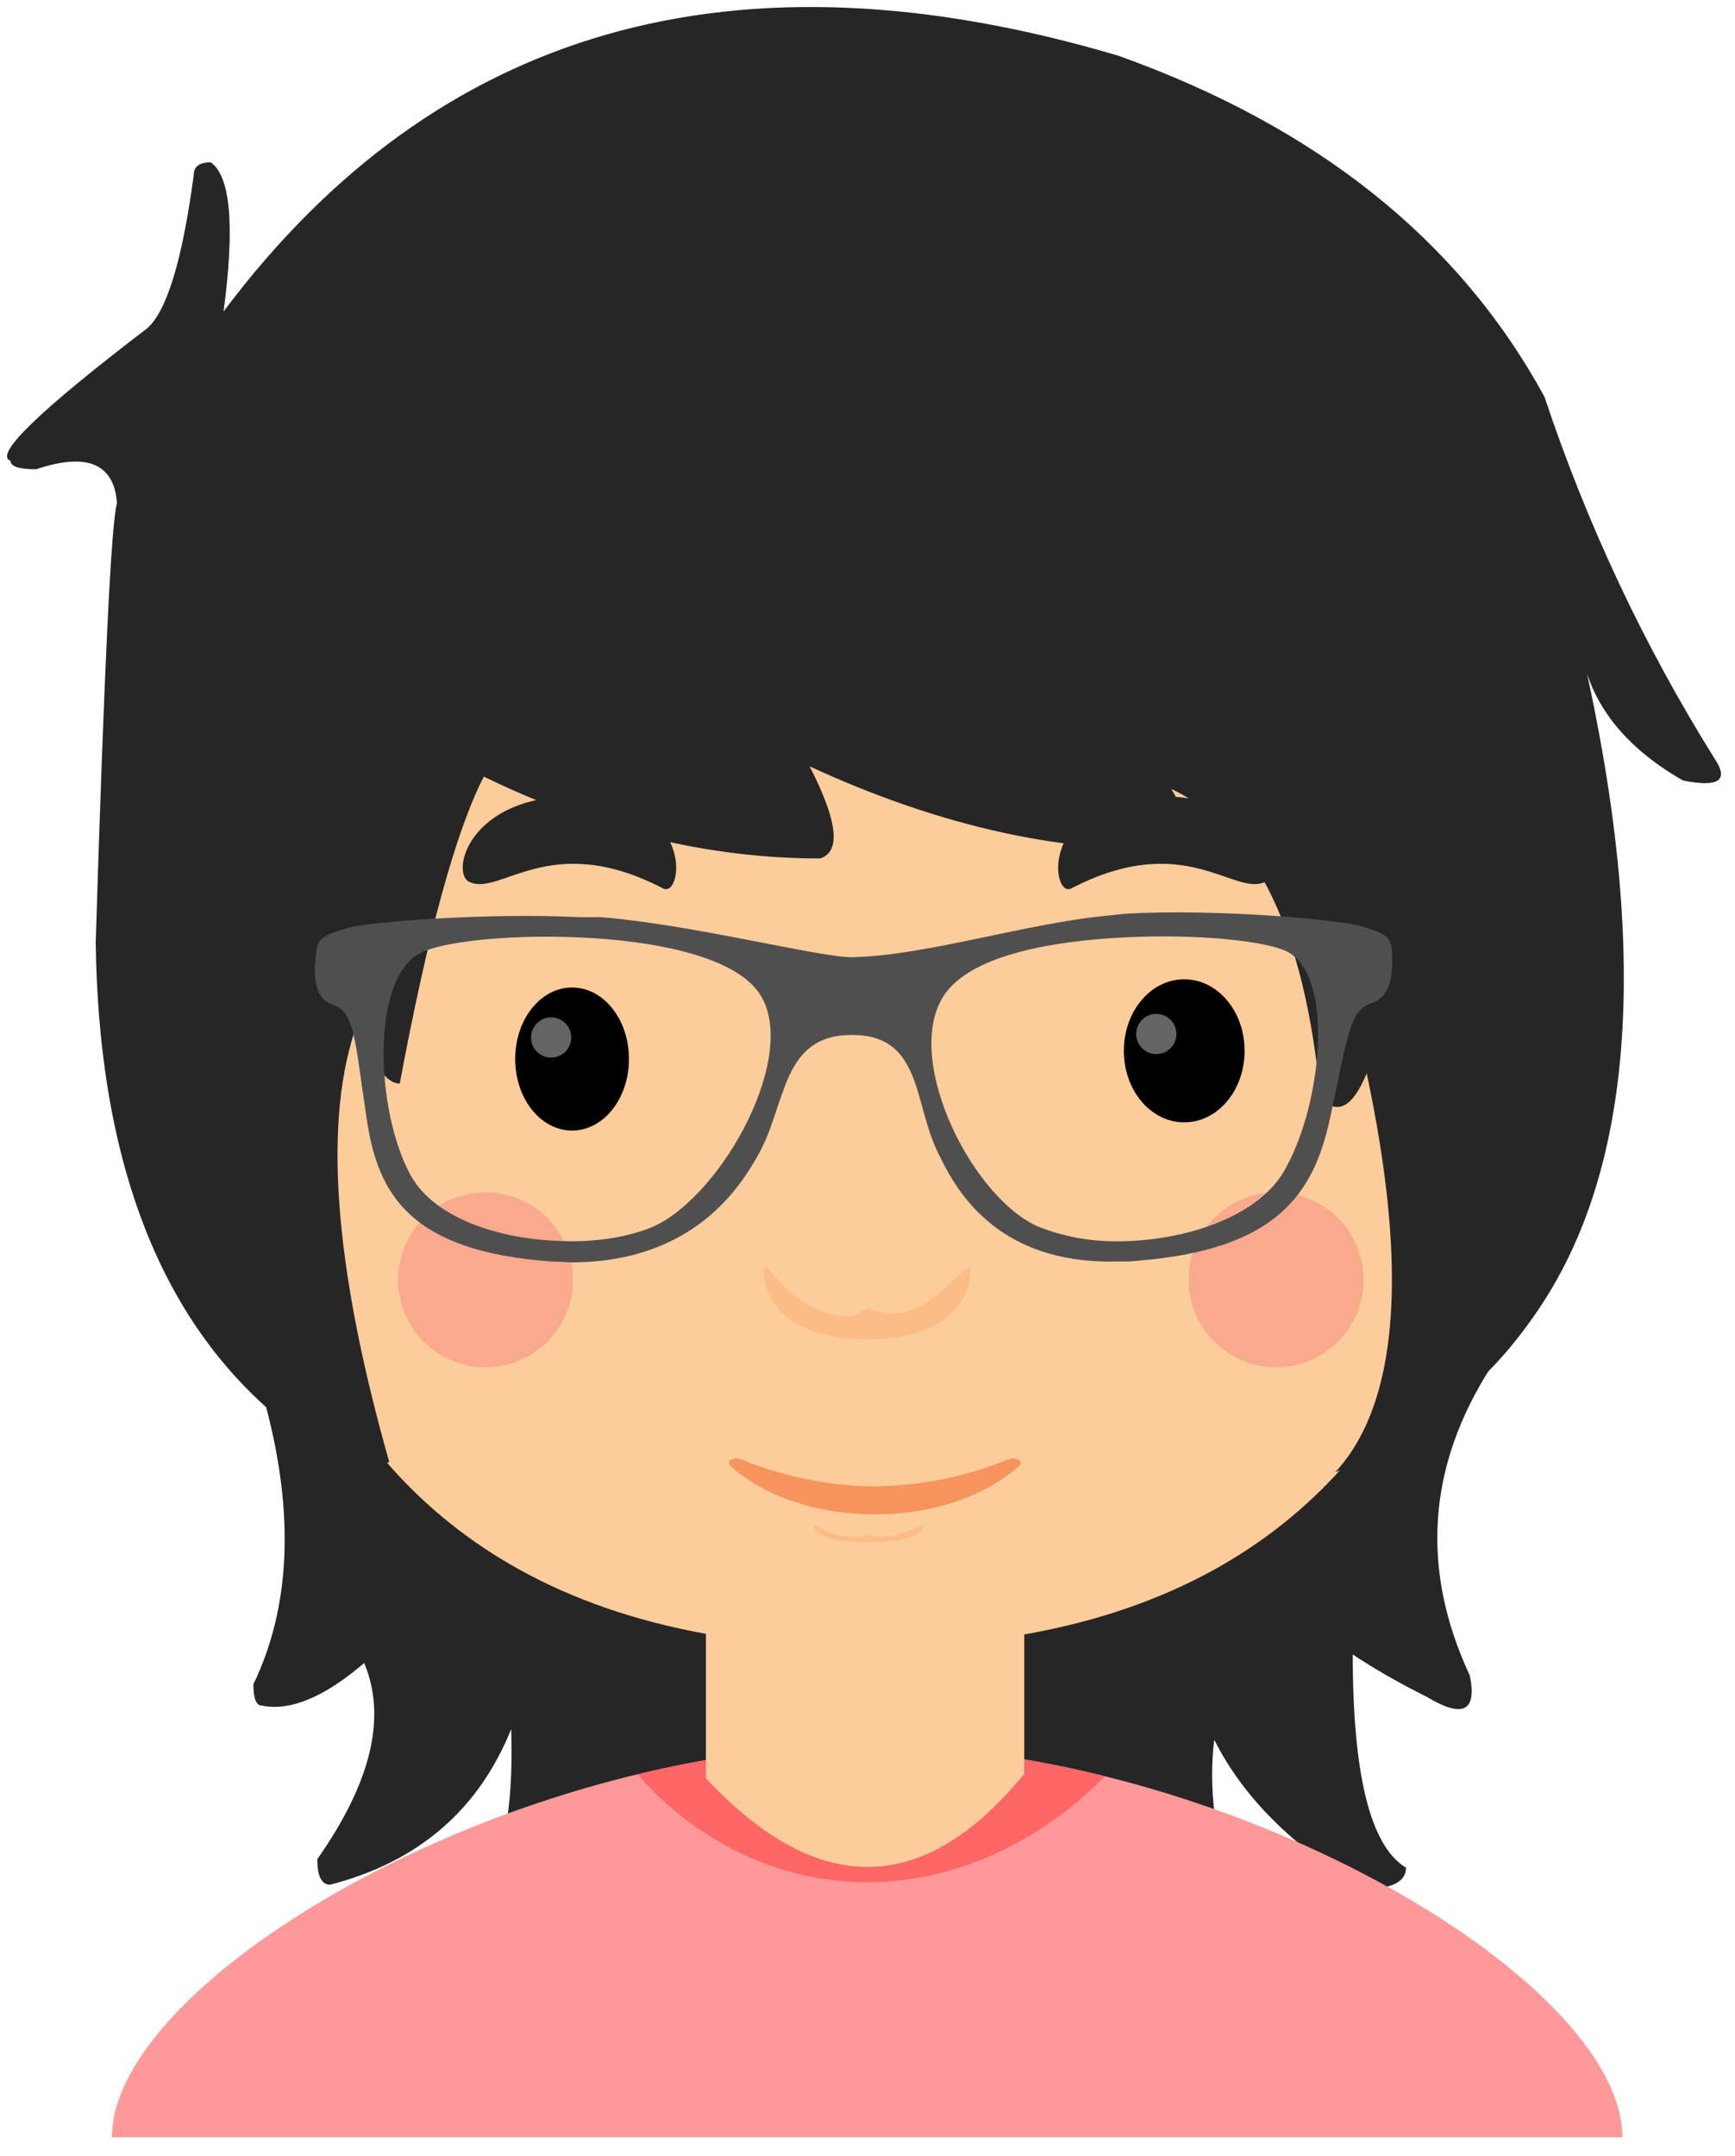 <svg xmlns="http://www.w3.org/2000/svg" xmlns:xlink="http://www.w3.org/1999/xlink" viewBox="0 0 124 154" fill="#fff" fill-rule="evenodd" stroke="#000" stroke-linecap="round" stroke-linejoin="round"><style><![CDATA[.B{stroke:none}.C{fill:#fdcc9b}.D{fill:#262626}.E{text-anchor:start}.F{font-weight:bold}]]></style><use xlink:href="#A" x=".5" y=".5"/><symbol id="A" overflow="visible"><g class="B"><path d="M15.476 21.753Q38.317-8.701 79.429 3.481q21.318 7.613 30.454 24.363 4.568 13.704 12.182 25.886 1.523 2.284-2.284 1.523-5.329-3.045-6.852-7.614 7.613 35.022-6.852 49.488-6.852 10.659-1.523 22.079.761 3.807-3.045 1.523-3.045-1.523-5.329-3.045 0 12.943 3.807 15.227 0 1.523-3.045 1.523-7.613-4.568-10.659-10.659-.761 6.091 2.284 13.704-59.385 0-59.385 0 7.309-.305 6.852-14.466-3.502 8.679-12.943 11.116-.914 0-.914-1.827 5.786-8.223 3.35-14.009-4.264 3.654-7.309 3.045-.609 0-.609-1.523 3.959-8.223.914-19.795Q6.645 89.361 6.34 66.825q.914-29.54 1.523-31.368-.305-4.264-5.786-2.436-1.827 0-1.827-.609-1.827-.609 9.745-9.441 2.132-1.827 3.35-10.963 0-.914 1.218-.914 2.132 1.523.914 10.659z" class="D"/><path d="M107.405 53.356c0-17.559-14.212-30.409-45.953-30.409S15.499 35.796 15.499 53.356s-3.316 63.816 45.953 63.816 45.953-46.255 45.953-63.816z" class="C"/><path d="M61.476 152.172H7.5c0-11.329 28.431-27.989 53.976-27.989s53.976 16.66 53.976 27.989z" fill="#f99"/><path d="M61.476 124.183c-5.433 0-10.997.76-16.39 2.055.036.048 5.982 7.718 16.39 7.718 9.638 0 16.045-6.569 16.974-7.579-5.575-1.384-11.344-2.195-16.974-2.195z" fill="#f66"/><path d="M100.452 72.172q9.5 0 9.5 9-1.5 13-13 12 0-21 3.5-21z" class="C"/></g><path d="M21.452 72.172q-9.5 0-9.5 9 1.5 13 13 12 0-21-3.5-21z" class="B C"/><path d="M33.024 62.487c2.206 1.103 5.748-3.748 13.856.472 1.478.769 2.36-6.58-6.331-6.58-7.525 0-8.858 5.442-7.525 6.108zm56.904 0c-2.206 1.103-5.748-3.748-13.855.472-1.478.769-2.36-6.58 6.331-6.58 7.524 0 8.857 5.442 7.524 6.108z" class="B D"/><path d="M60.327 93.547c-4.61 0-6.237-4.871-6.237-3.205s1.333 4.832 7.386 4.832 7.386-3.165 7.386-4.832-3.285 4.705-7.285 2.58z" fill="#fcbc85" class="B"/><path d="M36.321 75.148c0-2.831 1.813-5.109 4.065-5.109s4.065 2.279 4.065 5.109-1.813 5.109-4.065 5.109-4.065-2.279-4.065-5.109zm43.5-.585c0-2.831 1.924-5.109 4.315-5.109s4.315 2.279 4.315 5.109-1.925 5.109-4.315 5.109-4.315-2.279-4.315-5.109z" class="B" fill="#000"/><g fill="#646464"><circle cx="38.89" cy="73.61" r="1.438" class="B"/><circle cx="82.14" cy="73.36" r="1.438" class="B"/></g><path d="M60.962 109.302c-2.425 0-3.282-1.109-3.282-.73s.701 1.1 3.886 1.1 3.886-.721 3.886-1.1-1.728 1.071-3.833.587z" fill="#fcbc85" class="B"/><path d="M49.952 114.672v11.858q12 12.819 22.75-.32v-10.896z" class="B C"/><g class="B"><path d="M72.27 103.758a.84.84 0 0 0-.697-.019 25.76 25.76 0 0 1-9.552 1.933c-5.233 0-9.51-1.914-9.552-1.933-.21-.095-.502-.087-.697.019s-.239.283-.103.419c.142.143 3.532 3.496 10.353 3.496s10.212-3.352 10.353-3.496c.135-.137.092-.312-.103-.419" fill="#f7945e"/><g fill="#f9aa8d"><circle cx="34.202" cy="90.922" r="6.25"/><circle cx="90.702" cy="90.922" r="6.25"/></g><path d="M25.066 72.515Q26.568 76.9 28.07 76.9q3.005-16.078 6.009-21.925 12.019 5.847 24.037 5.847 2.253-.731-.751-6.578 14.272 6.578 27.042 5.847 1.352 0-1.202-4.239 9.014 4.239 10.667 22.071 1.803 1.9 3.305-1.754 4.507 21.194-2.253 28.502 31.549-13.155 13.521-67.236Q89.665 8.933 35.582 12.587 16.803 22.088 8.54 39.628 4.033 88.594 19.056 99.556q3.756 5.847 8.263 4.385-6.009-21.194-2.253-31.426z" class="D"/><path d="M40.79 65.009c.445.025 1.119.002 1.59.002 6.578.513 15.814 2.917 18.068 2.864 5.324-.124 12.5-2.458 18.382-2.988l1.11-.119c6.568-.373 15.39.429 16.969.924 1.99.627 2.049.787 2.089 2.281s-.255 2.785-1.461 3.174c-1.647.522-1.725 2.528-2.99 8.274-1.147 5.233-3.667 9.379-13.892 10.148-.382.053-.891.04-1.243.04-9.154.261-11.866-5.761-12.845-7.704-1.804-3.607-1.127-8.486-6.196-8.478s-4.638 4.986-6.696 8.592c-1.098 1.918-4.383 7.656-13.327 7.653-.438-.007-.899-.06-1.419-.06-10.176-.725-12.412-4.853-13.205-10.086-.883-5.737-.834-7.744-2.442-8.265-1.166-.38-1.382-1.662-1.245-3.165s.206-1.662 2.245-2.298c1.588-.46 10.012-1.099 16.508-.789zm0 1.447c5.343.221 11.021 1.313 12.894 3.885 3.108 4.217-2.481 14.533-7.529 16.796-1.783.735-3.932 1.049-5.893 1.024-4.677 0-9.694-1.51-11.449-4.772-2.461-4.579-2.804-13.817.627-15.761 1.48-.84 6.234-1.386 11.351-1.171zm39.15 0c5.157-.256 10.243.252 11.685 1.092 3.284 1.918 2.323 11.165-.442 15.753-1.96 3.182-7 4.8-11.597 4.87-2.061.037-4.114-.323-5.991-1.096-4.902-2.272-9.804-12.562-6.392-16.796 2.049-2.555 7.424-3.566 12.737-3.823z" fill="#4f4f4f"/></g></symbol></svg>